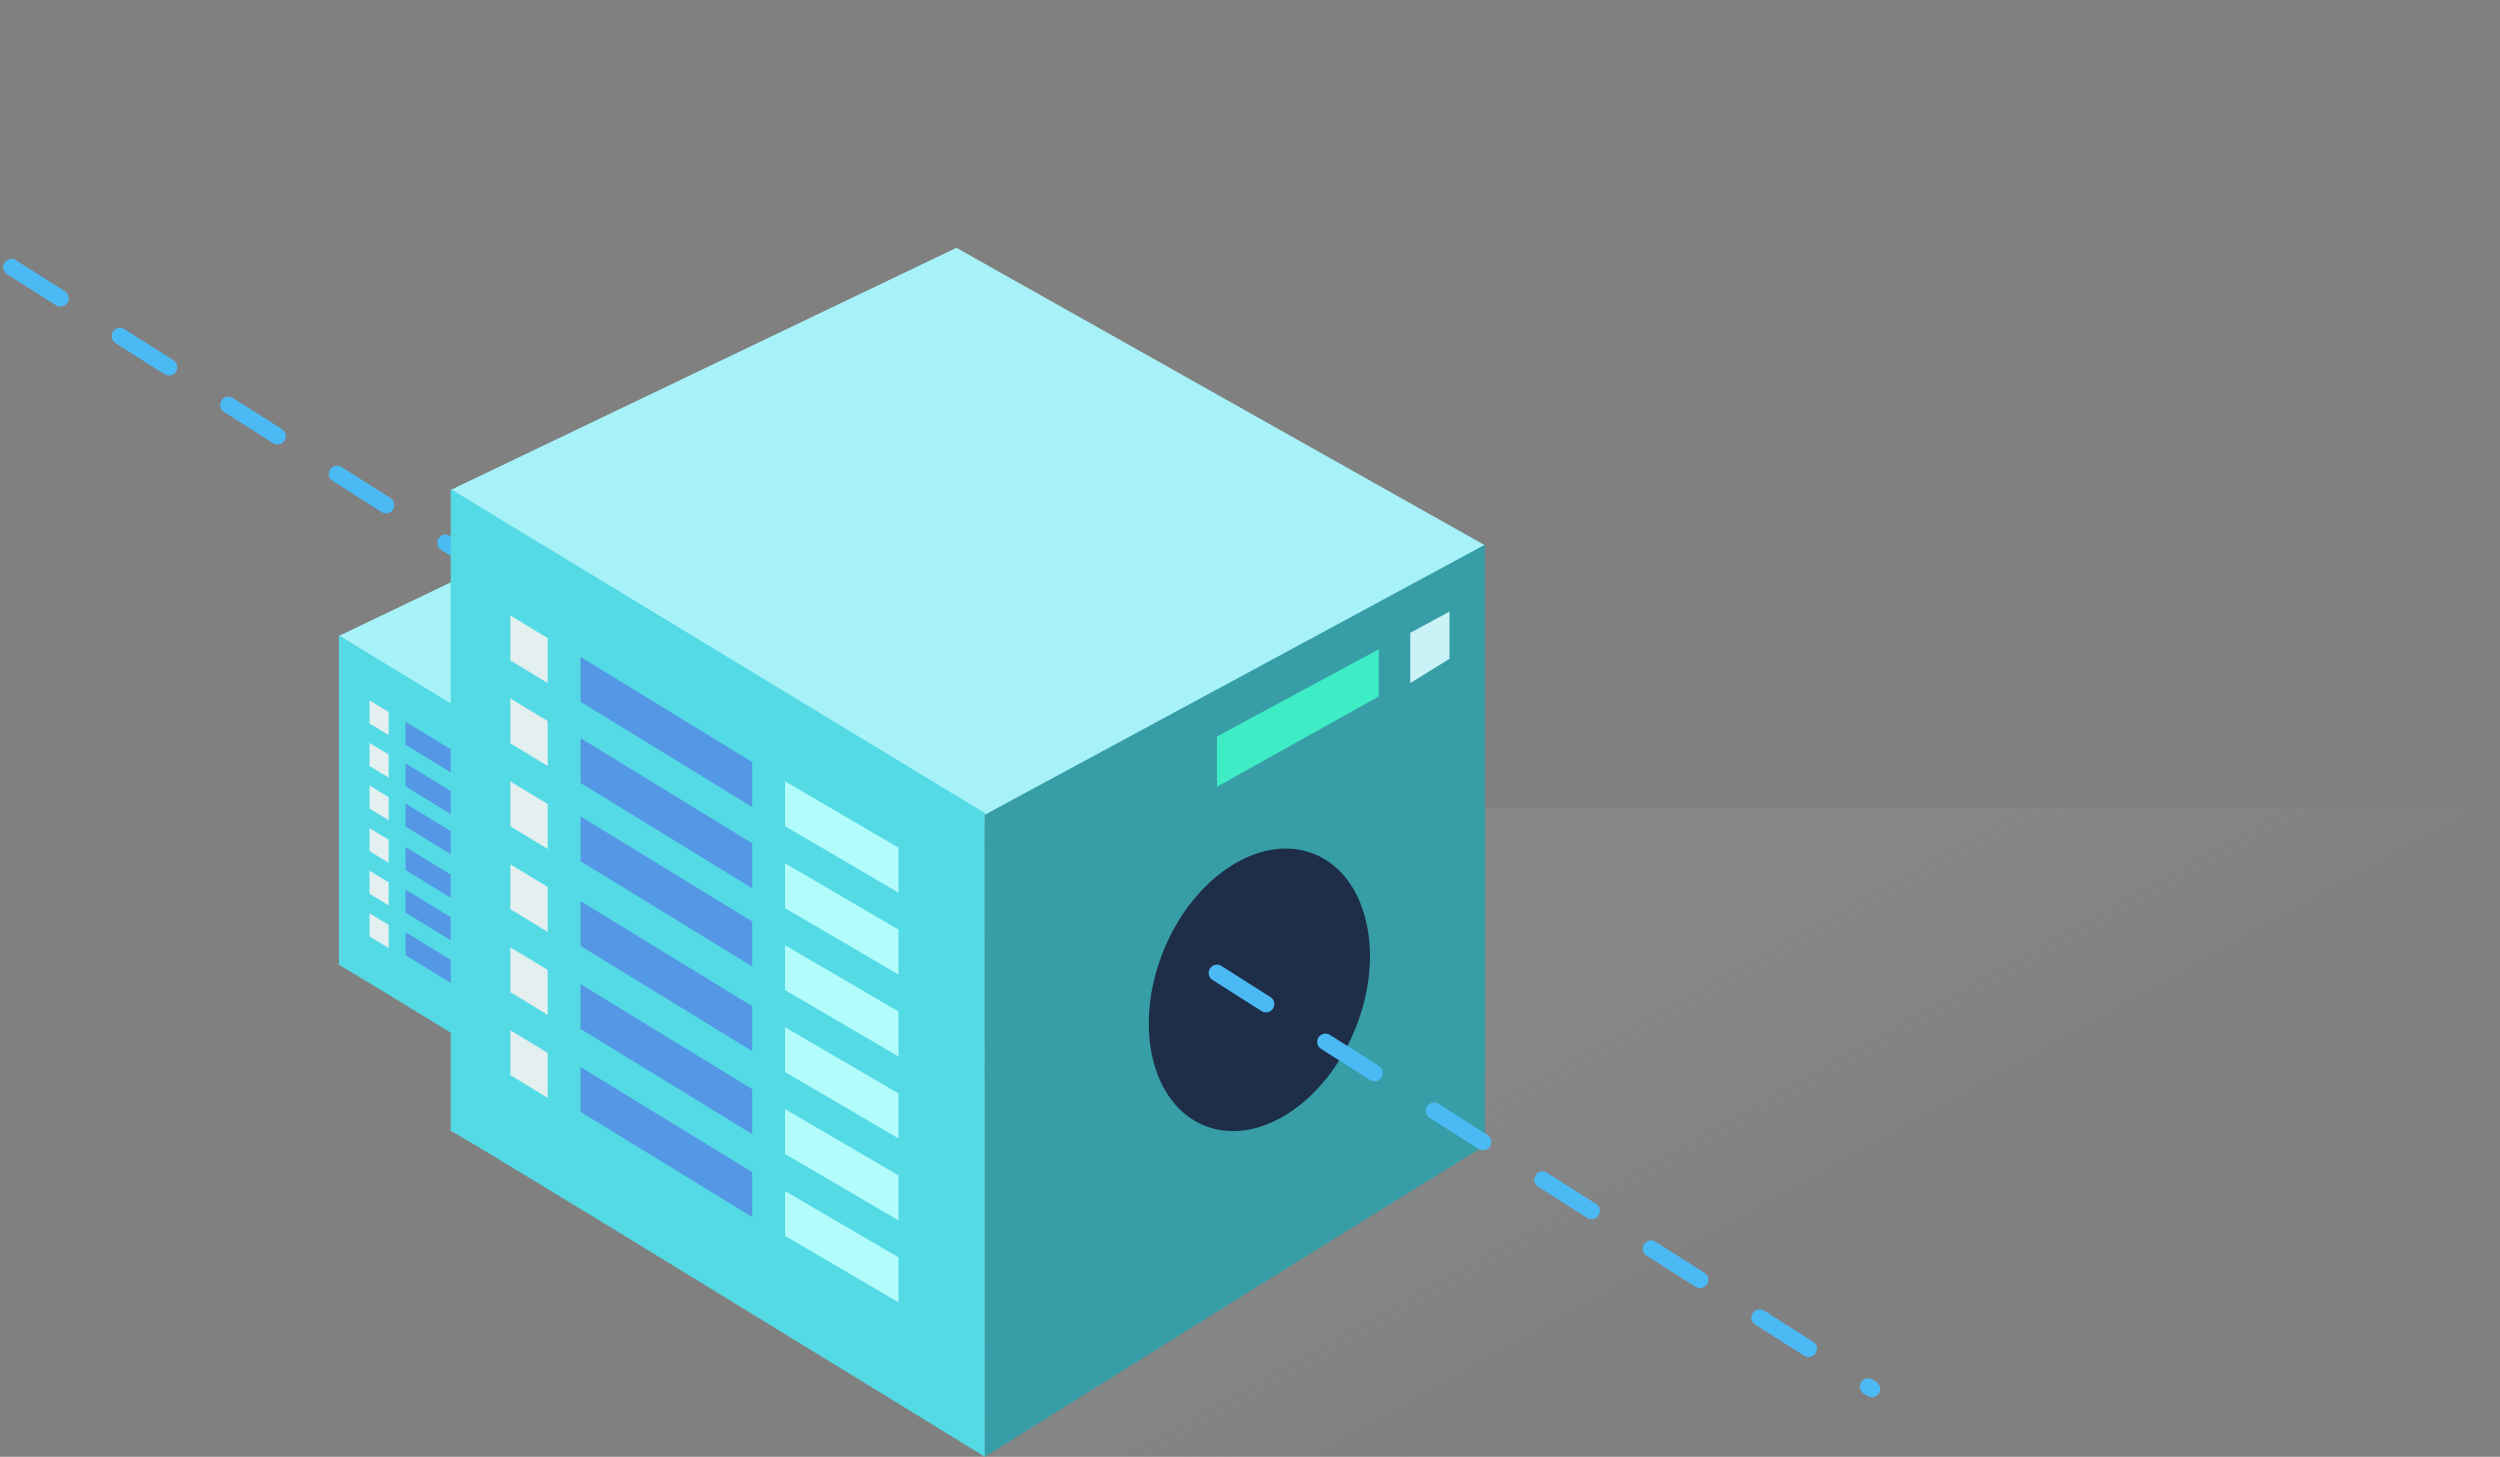 <svg xmlns="http://www.w3.org/2000/svg" xmlns:xlink="http://www.w3.org/1999/xlink" width="602.776" height="351.242" viewBox="0 0 602.776 351.242">
  <rect x="0" y="0" width="602.776" height="351.242" fill="#808080" stroke="none"/>
  <defs>
    <linearGradient id="linear-gradient" x1="0.482" y1="0.74" x2="-0.917" y2="-0.33" gradientUnits="objectBoundingBox">
      <stop offset="0" stop-color="#aeb5b7" stop-opacity="0"/>
      <stop offset="1" stop-color="#575b5c" stop-opacity="0.988"/>
    </linearGradient>
  </defs>
  <g id="Server" transform="translate(-779.969 -326.524)">
    <path id="Path_13" data-name="Path 13" d="M1045.723,711.1H1411.86V554.6H1045.723Z" transform="translate(-29.115 -33.331)" fill="url(#linear-gradient)"/>
    <g id="PC1" transform="translate(861.684 419.217)">
      <path id="Path_5" data-name="Path 5" d="M21.931,21.443,93.851,0,75.962,68.112,0,87.2Z" transform="matrix(0.695, 0.719, -0.719, 0.695, 62.762, 0)" fill="#a6f2f8"/>
      <path id="Path_7" data-name="Path 7" d="M828.909,452.5c0,78.544.01,79.747,0,79.428s66.107,40.331,66.107,40.331V492.594Z" transform="translate(-828.909 -391.96)" fill="#54dae5"/>
      <path id="Path_8" data-name="Path 8" d="M890.773,458.85c0,73.548-.009,74.747,0,74.449s-61.9,38.442-61.9,38.442l-.029-79.45Z" transform="translate(-762.763 -391.441)" fill="#379ea7"/>
      <path id="Path_9" data-name="Path 9" d="M828.909,452.5c0,5.49,0,5.574,0,5.552s4.621,2.819,4.621,2.819V455.3Z" transform="translate(-821.531 -376.324)" fill="#e4eff0"/>
      <path id="Path_9-2" data-name="Path 9" d="M828.909,452.5c0,5.49,0,5.574,0,5.552s4.621,2.819,4.621,2.819V455.3Z" transform="translate(-821.531 -366.057)" fill="#e4eff0"/>
      <path id="Path_9-3" data-name="Path 9" d="M828.909,452.5c0,5.49,0,5.574,0,5.552s4.621,2.819,4.621,2.819V455.3Z" transform="translate(-821.531 -355.79)" fill="#e4eff0"/>
      <path id="Path_9-4" data-name="Path 9" d="M828.909,452.5c0,5.49,0,5.574,0,5.552s4.621,2.819,4.621,2.819V455.3Z" transform="translate(-821.531 -345.522)" fill="#e4eff0"/>
      <path id="Path_9-5" data-name="Path 9" d="M828.909,452.5c0,5.49,0,5.574,0,5.552s4.621,2.819,4.621,2.819V455.3Z" transform="translate(-821.531 -335.255)" fill="#e4eff0"/>
      <path id="Path_9-6" data-name="Path 9" d="M828.909,452.5c0,5.49,0,5.574,0,5.552s4.621,2.819,4.621,2.819V455.3Z" transform="translate(-821.531 -324.988)" fill="#e4eff0"/>
      <path id="Path_9-7" data-name="Path 9" d="M828.909,452.5c0,5.49,0,5.574,0,5.552s21.247,13.023,21.247,13.023v-5.568Z" transform="translate(-812.843 -371.19)" fill="#5497e5"/>
      <path id="Path_9-8" data-name="Path 9" d="M828.909,452.5c0,5.49,0,5.574,0,5.552s21.247,13.023,21.247,13.023v-5.568Z" transform="translate(-812.843 -361.141)" fill="#5497e5"/>
      <path id="Path_9-9" data-name="Path 9" d="M828.909,452.5c0,5.49,0,5.574,0,5.552s21.247,13.023,21.247,13.023v-5.568Z" transform="translate(-812.843 -351.459)" fill="#5497e5"/>
      <path id="Path_9-10" data-name="Path 9" d="M828.909,452.5c0,5.49,0,5.574,0,5.552s21.247,13.023,21.247,13.023v-5.568Z" transform="translate(-812.843 -340.974)" fill="#5497e5"/>
      <path id="Path_9-11" data-name="Path 9" d="M828.909,452.5c0,5.49,0,5.574,0,5.552s21.247,13.023,21.247,13.023v-5.568Z" transform="translate(-812.843 -330.707)" fill="#5497e5"/>
      <path id="Path_9-12" data-name="Path 9" d="M828.909,452.5c0,5.49,0,5.574,0,5.552s21.247,13.023,21.247,13.023v-5.568Z" transform="translate(-812.843 -320.439)" fill="#5497e5"/>
      <path id="Path_10" data-name="Path 10" d="M828.909,452.5c0,5.49,0,5.574,0,5.552s14.038,8.218,14.038,8.218V460.7Z" transform="translate(-787.529 -355.79)" fill="#b2fcfc"/>
      <path id="Path_10-2" data-name="Path 10" d="M828.909,452.5c0,5.49,0,5.574,0,5.552s14.038,8.218,14.038,8.218V460.7Z" transform="translate(-787.529 -345.649)" fill="#b2fcfc"/>
      <path id="Path_10-3" data-name="Path 10" d="M828.909,452.5c0,5.49,0,5.574,0,5.552s14.038,8.218,14.038,8.218V460.7Z" transform="translate(-787.529 -335.508)" fill="#b2fcfc"/>
      <path id="Path_10-4" data-name="Path 10" d="M828.909,452.5c0,5.49,0,5.574,0,5.552s14.038,8.218,14.038,8.218V460.7Z" transform="translate(-787.529 -325.367)" fill="#b2fcfc"/>
      <path id="Path_10-5" data-name="Path 10" d="M828.909,452.5c0,5.49,0,5.574,0,5.552s14.038,8.218,14.038,8.218V460.7Z" transform="translate(-787.529 -315.227)" fill="#b2fcfc"/>
      <path id="Path_10-6" data-name="Path 10" d="M828.909,452.5c0,5.49,0,5.574,0,5.552s14.038,8.218,14.038,8.218V460.7Z" transform="translate(-787.529 -305.086)" fill="#b2fcfc"/>
      <path id="Path_11" data-name="Path 11" d="M833.7,458.85c0,5.766,0,5.86,0,5.837s-4.853,3.014-4.853,3.014l0-6.229Z" transform="translate(-710.085 -383.153)" fill="#c9f3f7"/>
      <path id="Path_12" data-name="Path 12" d="M815.962,458.85c0,5.766,0,5.86,0,5.837s-20.017,11.184-20.017,11.184l0-6.229Z" transform="translate(-701.108 -378.488)" fill="#3eedc5"/>
      <ellipse id="Ellipse_1" data-name="Ellipse 1" cx="12.815" cy="18.129" rx="12.815" ry="18.129" transform="translate(94.992 100.896) rotate(22)" fill="#1e2e48"/>
    </g>
    <line id="Line_2" data-name="Line 2" x2="157.909" y2="100.288" transform="translate(782.73 390.943)" fill="none" stroke="#4bb9f4" stroke-linecap="round" stroke-width="4" stroke-dasharray="14 17"/>
    <g id="PC1-2" data-name="PC1" transform="translate(888.645 326.524)">
      <path id="Path_5-2" data-name="Path 5" d="M42.724,41.773,182.833,0,147.982,132.689,0,169.877Z" transform="matrix(0.695, 0.719, -0.719, 0.695, 122.267, 0)" fill="#a6f2f8"/>
      <path id="Path_7-2" data-name="Path 7" d="M828.909,452.5c0,153.012.019,155.357,0,154.735S957.693,685.8,957.693,685.8v-155.2Z" transform="translate(-828.909 -334.561)" fill="#54dae5"/>
      <path id="Path_8-2" data-name="Path 8" d="M949.491,458.85c0,143.279-.018,145.616,0,145.034S828.9,678.772,828.9,678.772l-.056-154.778Z" transform="translate(-700.114 -327.53)" fill="#379ea7"/>
      <path id="Path_9-13" data-name="Path 9" d="M828.909,452.5c0,10.7,0,10.859,0,10.816s9,5.492,9,5.492V457.96Z" transform="translate(-814.536 -304.101)" fill="#e4eff0"/>
      <path id="Path_9-14" data-name="Path 9" d="M828.909,452.5c0,10.7,0,10.859,0,10.816s9,5.492,9,5.492V457.96Z" transform="translate(-814.536 -284.099)" fill="#e4eff0"/>
      <path id="Path_9-15" data-name="Path 9" d="M828.909,452.5c0,10.7,0,10.859,0,10.816s9,5.492,9,5.492V457.96Z" transform="translate(-814.536 -264.098)" fill="#e4eff0"/>
      <path id="Path_9-16" data-name="Path 9" d="M828.909,452.5c0,10.7,0,10.859,0,10.816s9,5.492,9,5.492V457.96Z" transform="translate(-814.536 -244.096)" fill="#e4eff0"/>
      <path id="Path_9-17" data-name="Path 9" d="M828.909,452.5c0,10.7,0,10.859,0,10.816s9,5.492,9,5.492V457.96Z" transform="translate(-814.536 -224.095)" fill="#e4eff0"/>
      <path id="Path_9-18" data-name="Path 9" d="M828.909,452.5c0,10.7,0,10.859,0,10.816s9,5.492,9,5.492V457.96Z" transform="translate(-814.536 -204.093)" fill="#e4eff0"/>
      <path id="Path_9-19" data-name="Path 9" d="M828.909,452.5c0,10.7,0,10.859,0,10.816s41.392,25.37,41.392,25.37V477.838Z" transform="translate(-797.611 -294.1)" fill="#5497e5"/>
      <path id="Path_9-20" data-name="Path 9" d="M828.909,452.5c0,10.7,0,10.859,0,10.816s41.392,25.37,41.392,25.37V477.838Z" transform="translate(-797.611 -274.523)" fill="#5497e5"/>
      <path id="Path_9-21" data-name="Path 9" d="M828.909,452.5c0,10.7,0,10.859,0,10.816s41.392,25.37,41.392,25.37V477.838Z" transform="translate(-797.611 -255.661)" fill="#5497e5"/>
      <path id="Path_9-22" data-name="Path 9" d="M828.909,452.5c0,10.7,0,10.859,0,10.816s41.392,25.37,41.392,25.37V477.838Z" transform="translate(-797.611 -235.235)" fill="#5497e5"/>
      <path id="Path_9-23" data-name="Path 9" d="M828.909,452.5c0,10.7,0,10.859,0,10.816s41.392,25.37,41.392,25.37V477.838Z" transform="translate(-797.611 -215.233)" fill="#5497e5"/>
      <path id="Path_9-24" data-name="Path 9" d="M828.909,452.5c0,10.7,0,10.859,0,10.816s41.392,25.37,41.392,25.37V477.838Z" transform="translate(-797.611 -195.232)" fill="#5497e5"/>
      <path id="Path_10-7" data-name="Path 10" d="M828.909,452.5c0,10.7,0,10.859,0,10.816s27.348,16.01,27.348,16.01V468.478Z" transform="translate(-748.297 -264.098)" fill="#b2fcfc"/>
      <path id="Path_10-8" data-name="Path 10" d="M828.909,452.5c0,10.7,0,10.859,0,10.816s27.348,16.01,27.348,16.01V468.478Z" transform="translate(-748.297 -244.342)" fill="#b2fcfc"/>
      <path id="Path_10-9" data-name="Path 10" d="M828.909,452.5c0,10.7,0,10.859,0,10.816s27.348,16.01,27.348,16.01V468.478Z" transform="translate(-748.297 -224.587)" fill="#b2fcfc"/>
      <path id="Path_10-10" data-name="Path 10" d="M828.909,452.5c0,10.7,0,10.859,0,10.816s27.348,16.01,27.348,16.01V468.478Z" transform="translate(-748.297 -204.832)" fill="#b2fcfc"/>
      <path id="Path_10-11" data-name="Path 10" d="M828.909,452.5c0,10.7,0,10.859,0,10.816s27.348,16.01,27.348,16.01V468.478Z" transform="translate(-748.297 -185.076)" fill="#b2fcfc"/>
      <path id="Path_10-12" data-name="Path 10" d="M828.909,452.5c0,10.7,0,10.859,0,10.816s27.348,16.01,27.348,16.01V468.478Z" transform="translate(-748.297 -165.321)" fill="#b2fcfc"/>
      <path id="Path_11-2" data-name="Path 11" d="M838.3,458.85c0,11.233,0,11.416,0,11.37s-9.454,5.871-9.454,5.871l0-12.134Z" transform="translate(-597.491 -311.384)" fill="#c9f3f7"/>
      <path id="Path_12-2" data-name="Path 12" d="M834.943,458.85c0,11.233,0,11.416,0,11.37s-39,21.787-39,21.787l0-12.134Z" transform="translate(-611.195 -302.297)" fill="#3eedc5"/>
      <ellipse id="Ellipse_1-2" data-name="Ellipse 1" cx="24.966" cy="35.317" rx="24.966" ry="35.317" transform="translate(185.054 196.556) rotate(22)" fill="#1e2e48"/>
    </g>
    <line id="Line_1" data-name="Line 1" x2="157.909" y2="100.288" transform="translate(1073.392 561.115)" fill="none" stroke="#4bb9f4" stroke-linecap="round" stroke-width="4" stroke-dasharray="14 17"/>
  </g>
</svg>

